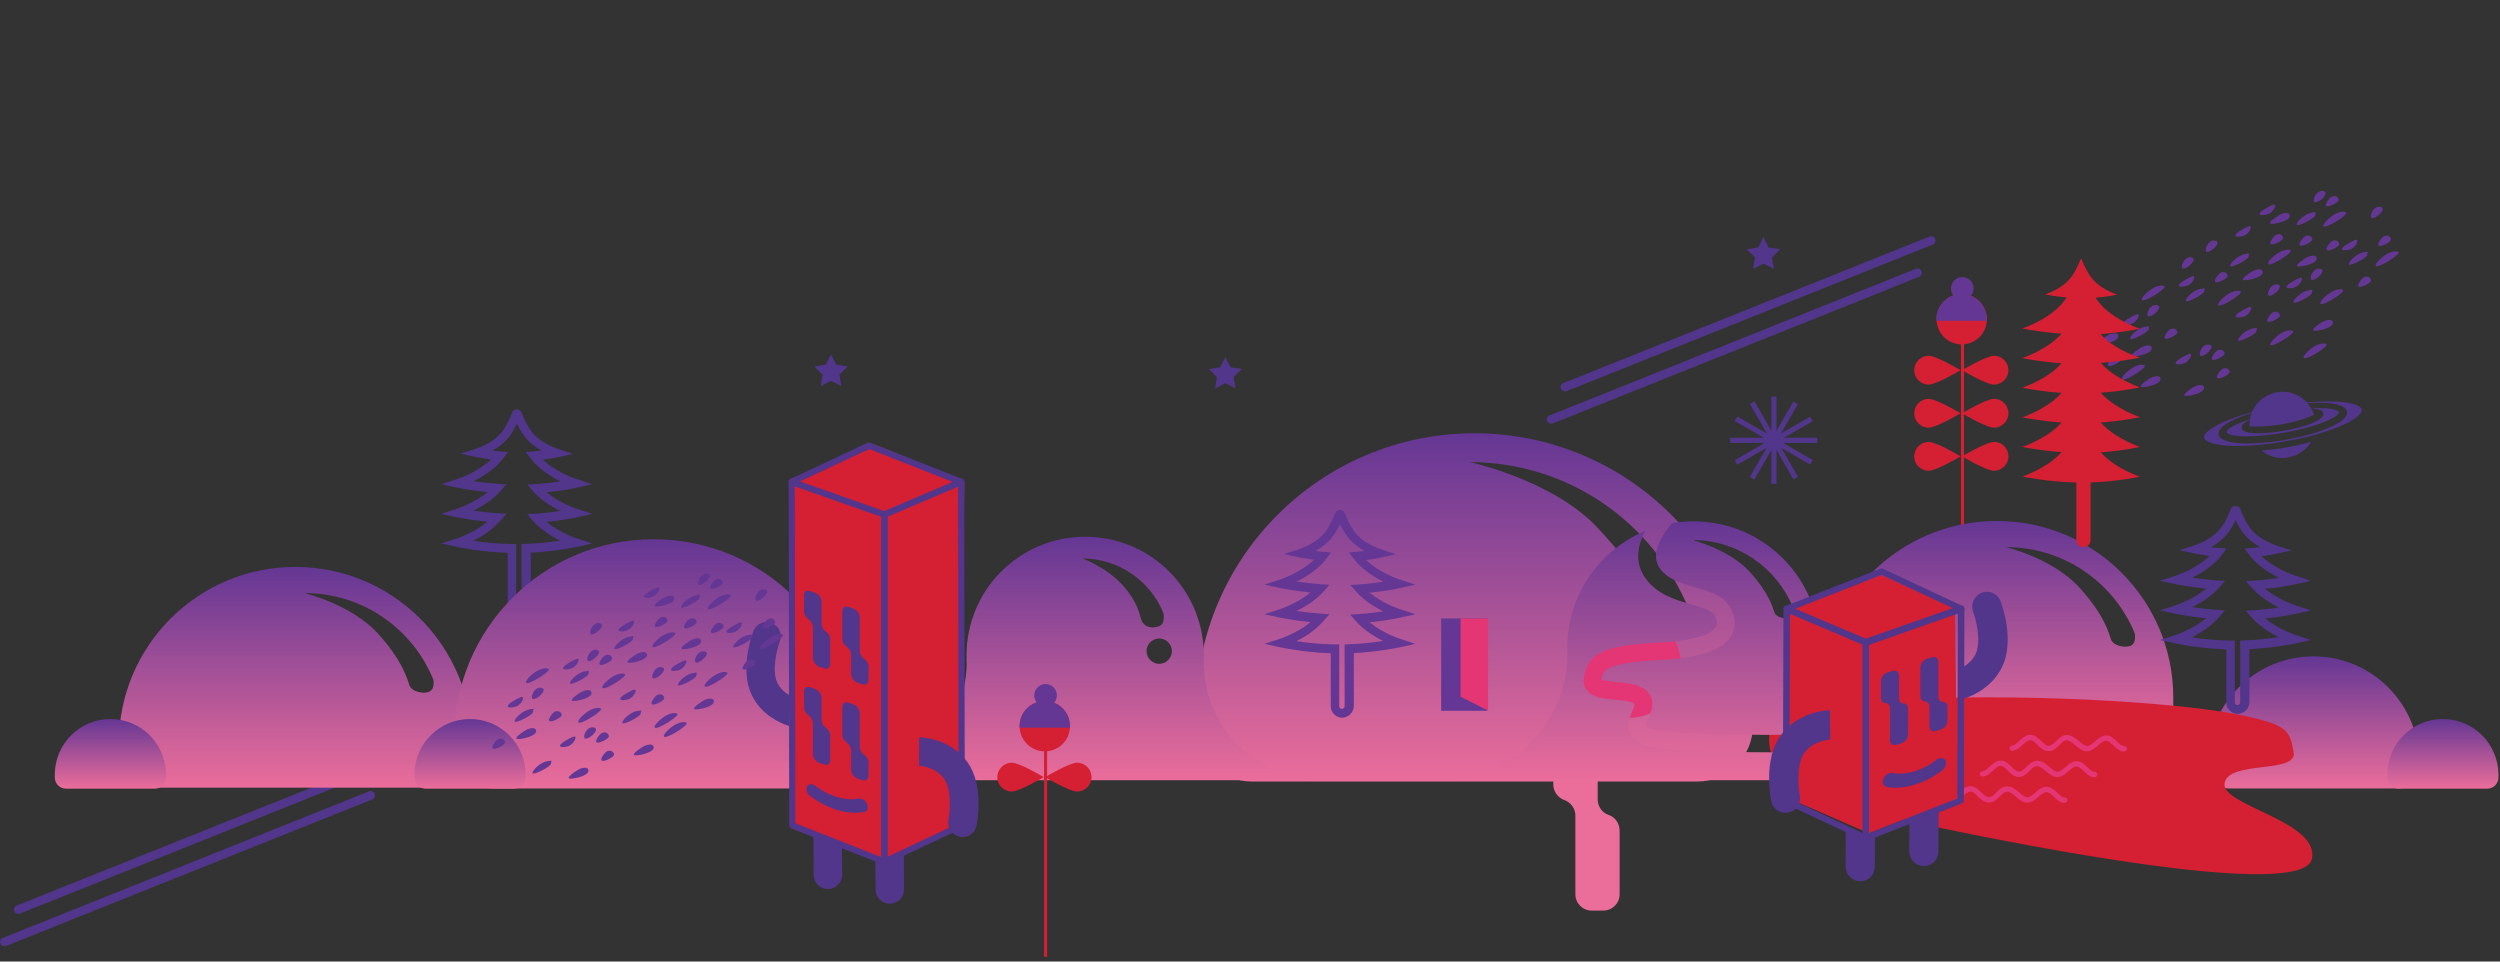 <?xml version="1.0" encoding="utf-8"?>
<!-- Generator: Adobe Illustrator 21.1.0, SVG Export Plug-In . SVG Version: 6.00 Build 0)  -->
<svg width="1300px" height="500px" version="1.1" id="Layer_1" xmlns="http://www.w3.org/2000/svg" xmlns:xlink="http://www.w3.org/1999/xlink" x="0px" y="0px"
	 viewBox="0 0 1300 500" style="enable-background:new 0 0 1300 500;" xml:space="preserve">
<rect x="0" y="0" width="1300" height="500" fill="#333333" stroke="none"/>
<style type="text/css">
	.st0{fill:url(#XMLID_2_);}
	.st1{fill:#643794;}
	.st2{fill:#51368B;}
	.st3{fill:url(#XMLID_3_);}
	.st4{fill:url(#XMLID_4_);}
	.st5{fill:#D51F33;}
	.st6{fill:url(#XMLID_5_);}
	.st7{fill:url(#XMLID_6_);}
	.st8{fill:#EA6D9A;}
	.st9{fill:url(#XMLID_7_);}
	.st10{fill:none;}
	.st11{fill:#FFFFFF;}
	.st12{fill:#E43574;}
	.st13{fill:url(#XMLID_8_);}
	.st14{fill:url(#XMLID_9_);}
	.st15{fill:url(#XMLID_10_);}
	.st16{fill:url(#XMLID_11_);}
</style>
<g id="XMLID_332_">
	
		<linearGradient id="XMLID_2_" gradientUnits="userSpaceOnUse" x1="1203.05" y1="1812.041" x2="1203.05" y2="1743.341" gradientTransform="matrix(1 0 0 1 0 -1402)">
		<stop  offset="0" style="stop-color:#EA6D9A"/>
		<stop  offset="1" style="stop-color:#643794"/>
	</linearGradient>
	<path id="XMLID_603_" class="st0" d="M1203,341.3c-30.3,0-54.9,24.6-54.9,54.9v2.8c0,6,4.9,11,11,11h87.9c6,0,11-4.9,11-11v-2.8
		C1257.9,365.9,1233.3,341.3,1203,341.3z"/>
	<g id="XMLID_550_">
		<path id="XMLID_602_" class="st1" d="M1122.1,158.8c-4.1-1.6-6.9,5.7-4.6,5.7S1124.6,159.8,1122.1,158.8z"/>
		<path id="XMLID_601_" class="st1" d="M1099.2,185.3c-1.3,0.5-4.1,4.4-2.8,5c1.3,0.6,6.3-1.9,6.3-3.2
			C1102.7,185.8,1101.3,184.5,1099.2,185.3z"/>
		<path id="XMLID_600_" class="st1" d="M1128.7,171.1c-1.3,0.5-4.1,4.4-2.8,5c1.3,0.6,6.3-1.9,6.3-3.2
			C1132.2,171.6,1130.8,170.3,1128.7,171.1z"/>
		<path id="XMLID_599_" class="st1" d="M1115.4,169.9c-4.2,0.7-8.7,5.8-7.5,6.4c1.1,0.6,9.4-3.6,9.4-5.1S1118.7,169.3,1115.4,169.9z
			"/>
		<path id="XMLID_598_" class="st1" d="M1157.9,153.4c-3.6,2.6-6,5.8-3.5,5.5s12.4-6.5,10.7-7.4
			C1163.4,150.6,1160.1,151.8,1157.9,153.4z"/>
		<path id="XMLID_597_" class="st1" d="M1113.1,180.9c-3.3,2.1-6,4.4-3.5,4.4s9.3-1.6,9.3-4.1S1115.2,179.6,1113.1,180.9z"/>
		<path id="XMLID_596_" class="st1" d="M1108.7,168.3c2.9-1.2,5-6,2-4.7s-6.6,3.5-6.6,4.6C1104.1,169.3,1107.2,168.9,1108.7,168.3z"
			/>
		<path id="XMLID_595_" class="st1" d="M1140,134c-4.1-1.6-6.9,5.7-4.6,5.7S1142.5,134.9,1140,134z"/>
		<path id="XMLID_594_" class="st1" d="M1154.9,141.7c-1.3,0.5-4.1,4.4-2.8,5c1.3,0.6,6.3-1.9,6.3-3.2
			C1158.4,142.2,1157,141,1154.9,141.7z"/>
		<path id="XMLID_593_" class="st1" d="M1144.3,150.2c-4.2,0.7-8.7,5.8-7.5,6.4c1.1,0.6,9.4-3.6,9.4-5.1S1147.5,149.6,1144.3,150.2z
			"/>
		<path id="XMLID_592_" class="st1" d="M1118.2,150.7c-3.6,2.6-6,5.8-3.5,5.5s12.4-6.5,10.7-7.4
			C1123.7,147.9,1120.4,149.1,1118.2,150.7z"/>
		<path id="XMLID_591_" class="st1" d="M1117.7,196.9c-3.3,2.1-6,4.4-3.5,4.4s9.3-1.6,9.3-4.1
			C1123.6,194.7,1119.8,195.6,1117.7,196.9z"/>
		<path id="XMLID_590_" class="st1" d="M1137.6,148.5c2.9-1.2,5-6,2-4.7c-3,1.3-6.6,3.5-6.6,4.6S1136,149.1,1137.6,148.5z"/>
		<path id="XMLID_589_" class="st1" d="M1152.4,125.3c-4.1-1.6-6.9,5.7-4.6,5.7C1150.2,130.9,1154.9,126.2,1152.4,125.3z"/>
		<path id="XMLID_588_" class="st1" d="M1183.7,122c-1.3,0.5-4.1,4.4-2.8,5c1.3,0.6,6.3-1.9,6.3-3.2
			C1187.2,122.5,1185.8,121.2,1183.7,122z"/>
		<path id="XMLID_587_" class="st1" d="M1167.4,132.1c-4.2,0.7-8.7,5.8-7.5,6.4c1.1,0.6,9.4-3.6,9.4-5.1S1170.6,131.5,1167.4,132.1z
			"/>
		<path id="XMLID_586_" class="st1" d="M1183.9,132c-3.6,2.6-6,5.8-3.5,5.5c2.5-0.3,12.4-6.5,10.7-7.4
			C1189.4,129.2,1186.1,130.5,1183.9,132z"/>
		<path id="XMLID_585_" class="st1" d="M1202.4,180.8c-3.6,2.6-6,5.8-3.5,5.5s12.4-6.5,10.7-7.4
			C1207.9,178,1204.6,179.2,1202.4,180.8z"/>
		<path id="XMLID_584_" class="st1" d="M1170.8,141.3c-3.3,2.1-6,4.4-3.5,4.4s9.3-1.6,9.3-4.1S1172.9,140.1,1170.8,141.3z"/>
		<path id="XMLID_583_" class="st1" d="M1167,122.5c2.9-1.2,5-6,2-4.7c-3,1.3-6.6,3.5-6.6,4.6S1165.4,123.1,1167,122.5z"/>
		<path id="XMLID_582_" class="st1" d="M1208.6,99.5c-4.1-1.6-6.9,5.7-4.6,5.7S1211.2,100.5,1208.6,99.5z"/>
		<path id="XMLID_581_" class="st1" d="M1212.6,102.2c-1.3,0.5-4.1,4.4-2.8,5c1.3,0.6,6.3-1.9,6.3-3.2
			C1216.1,102.7,1214.6,101.4,1212.6,102.2z"/>
		<path id="XMLID_580_" class="st1" d="M1198.9,122.7c-1.3,0.5-4.1,4.4-2.8,5c1.3,0.6,6.3-1.9,6.3-3.2
			C1202.4,123.2,1201,121.9,1198.9,122.7z"/>
		<path id="XMLID_579_" class="st1" d="M1202,110.6c-4.2,0.7-8.7,5.8-7.5,6.4c1.1,0.6,9.4-3.6,9.4-5.1S1205.2,110,1202,110.6z"/>
		<path id="XMLID_578_" class="st1" d="M1212.7,112.3c-3.6,2.6-6,5.8-3.5,5.5s12.4-6.5,10.7-7.4
			C1218.3,109.4,1214.9,110.7,1212.7,112.3z"/>
		<path id="XMLID_577_" class="st1" d="M1184.9,112c-3.3,2.1-6,4.4-3.5,4.4s9.3-1.6,9.3-4.1S1187,110.7,1184.9,112z"/>
		<path id="XMLID_576_" class="st1" d="M1179.6,111.3c2.9-1.2,5-6,2-4.7c-3,1.3-6.6,3.5-6.6,4.6S1178,111.9,1179.6,111.3z"/>
		<path id="XMLID_575_" class="st1" d="M1149.3,179.4c-4.1-1.6-6.9,5.7-4.6,5.7C1147.1,185.1,1151.8,180.4,1149.3,179.4z"/>
		<path id="XMLID_574_" class="st1" d="M1153.3,182.1c-1.3,0.5-4.1,4.4-2.8,5c1.3,0.6,6.3-1.9,6.3-3.2
			C1156.8,182.6,1155.3,181.3,1153.3,182.1z"/>
		<path id="XMLID_573_" class="st1" d="M1155.9,191.7c-1.3,0.5-4.1,4.4-2.8,5c1.3,0.6,6.3-1.9,6.3-3.2
			C1159.4,192.2,1158,190.9,1155.9,191.7z"/>
		<path id="XMLID_572_" class="st1" d="M1185.1,174c-3.6,2.6-6,5.8-3.5,5.5s12.4-6.5,10.7-7.4C1190.6,171.2,1187.3,172.4,1185.1,174
			z"/>
		<path id="XMLID_571_" class="st1" d="M1140.3,201.5c-3.3,2.1-6,4.4-3.5,4.4s9.3-1.6,9.3-4.1S1142.4,200.2,1140.3,201.5z"/>
		<path id="XMLID_570_" class="st1" d="M1135.9,188.9c2.9-1.2,5-6,2-4.7s-6.6,3.5-6.6,4.6C1131.4,189.8,1134.3,189.5,1135.9,188.9z"
			/>
		<path id="XMLID_569_" class="st1" d="M1184.8,148.1c-4.1-1.6-6.9,5.7-4.6,5.7S1187.3,149.1,1184.8,148.1z"/>
		<path id="XMLID_568_" class="st1" d="M1182.1,162.3c-1.3,0.5-4.1,4.4-2.8,5c1.3,0.6,6.3-1.9,6.3-3.2
			C1185.6,162.8,1184.1,161.6,1182.1,162.3z"/>
		<path id="XMLID_567_" class="st1" d="M1171.5,170.8c-4.2,0.7-8.7,5.8-7.5,6.4c1.1,0.6,9.4-3.6,9.4-5.1S1174.7,170.2,1171.5,170.8z
			"/>
		<path id="XMLID_566_" class="st1" d="M1107.9,191.9c-3.6,2.6-6,5.8-3.5,5.5s12.4-6.5,10.7-7.4
			C1113.5,189,1110.2,190.3,1107.9,191.9z"/>
		<path id="XMLID_565_" class="st1" d="M1095.7,174.6c-3.3,2.1-6,4.4-3.5,4.4s9.3-1.6,9.3-4.1S1097.7,173.4,1095.7,174.6z"/>
		<path id="XMLID_564_" class="st1" d="M1167.2,164.5c2.9-1.2,5-6,2-4.7s-6.6,3.5-6.6,4.6C1162.6,165.5,1165.6,165.1,1167.2,164.5z"
			/>
		<path id="XMLID_563_" class="st1" d="M1207,139.9c-4.1-1.6-6.9,5.7-4.6,5.7C1204.8,145.6,1209.5,140.8,1207,139.9z"/>
		<path id="XMLID_562_" class="st1" d="M1212.9,125.2c-1.3,0.5-4.1,4.4-2.8,5c1.3,0.6,6.3-1.9,6.3-3.2S1215,124.4,1212.9,125.2z"/>
		<path id="XMLID_561_" class="st1" d="M1200.3,151c-4.2,0.7-8.7,5.8-7.5,6.4c1.1,0.6,9.4-3.6,9.4-5.1S1203.6,150.4,1200.3,151z"/>
		<path id="XMLID_560_" class="st1" d="M1211.1,152.6c-3.6,2.6-6,5.8-3.5,5.5s12.4-6.5,10.7-7.4
			C1216.6,149.8,1213.3,151.1,1211.1,152.6z"/>
		<path id="XMLID_559_" class="st1" d="M1207.3,167.6c-3.3,2.1-6,4.4-3.5,4.4s9.3-1.6,9.3-4.1S1209.4,166.4,1207.3,167.6z"/>
		<path id="XMLID_558_" class="st1" d="M1193.6,149.3c2.9-1.2,5-6,2-4.7s-6.6,3.5-6.6,4.6C1189,150.3,1192,150,1193.6,149.3z"/>
		<path id="XMLID_557_" class="st1" d="M1238.3,107.7c-4.1-1.6-6.9,5.7-4.6,5.7S1240.8,108.7,1238.3,107.7z"/>
		<path id="XMLID_556_" class="st1" d="M1239.8,122.8c-1.3,0.5-4.1,4.4-2.8,5c1.3,0.6,6.3-1.9,6.3-3.2
			C1243.3,123.3,1241.8,122,1239.8,122.8z"/>
		<path id="XMLID_555_" class="st1" d="M1229.4,144.1c-1.3,0.5-4.1,4.4-2.8,5c1.3,0.6,6.3-1.9,6.3-3.2S1231.5,143.3,1229.4,144.1z"
			/>
		<path id="XMLID_554_" class="st1" d="M1229.1,131.2c-4.2,0.7-8.7,5.8-7.5,6.4c1.1,0.6,9.4-3.6,9.4-5.1S1232.4,130.6,1229.1,131.2z
			"/>
		<path id="XMLID_553_" class="st1" d="M1239.9,132.9c-3.6,2.6-6,5.8-3.5,5.5s12.4-6.5,10.7-7.4
			C1245.4,130.1,1242.1,131.3,1239.9,132.9z"/>
		<path id="XMLID_552_" class="st1" d="M1198.9,134.2c-3.3,2.1-6,4.4-3.5,4.4s9.3-1.6,9.3-4.1S1201,133,1198.9,134.2z"/>
		<path id="XMLID_551_" class="st1" d="M1222.4,129.6c2.9-1.2,5-6,2-4.7c-3,1.3-6.6,3.5-6.6,4.6
			C1217.9,130.5,1220.9,130.2,1222.4,129.6z"/>
	</g>
	<path id="XMLID_544_" class="st2" d="M269.9,323.4c-3.3,0-5.9-2.7-5.9-5.9v-30c-14.2-0.5-25.8-3-26.3-3.1l-8.2-1.8l8-2.6
		c0.1,0,9.1-3,16-8.7c-9.1-0.9-15.4-2.3-15.8-2.3l-8.2-1.8l8-2.6c0.1,0,9.1-3,16-8.7c-9.1-0.9-15.4-2.3-15.8-2.3l-8.2-1.8l8-2.6
		c0.1,0,10.7-3.5,17.8-10.3c-4.4-0.6-7.3-1.2-7.5-1.2l-8.2-1.8l8-2.6c0.1,0,7.4-2.4,11.9-7c3.5-3.5,5.8-9.1,6.7-11.4
		c0.6-1.8,2-2,2.6-2c0.7,0,2,0.3,2.6,2c0.9,2.4,3.3,8,6.7,11.5c4.6,4.6,11.9,7,11.9,7l7.9,2.6l-8.1,1.8c-0.2,0-3.1,0.7-7.5,1.2
		c7,6.7,17.6,10.2,17.8,10.2l7.9,2.6l-8.1,1.8c-0.3,0.1-6.6,1.5-15.7,2.4c6.9,5.7,15.8,8.6,15.9,8.6l7.9,2.6l-8.1,1.8
		c-0.3,0.1-6.6,1.5-15.7,2.4c6.9,5.7,15.8,8.6,15.9,8.6l7.9,2.6l-8.1,1.8c-0.5,0.1-10.7,2.3-23.9,3v30.1
		C275.8,320.7,273.2,323.4,269.9,323.4z M246.1,281.2c5.1,0.8,12.4,1.6,20.1,1.7h2.2v34.5c0,0.8,0.6,1.4,1.4,1.4s1.4-0.6,1.4-1.4
		v-34.5l2.2-0.1c6.9-0.2,13.2-1,17.8-1.7c-4-2-8.8-4.9-12.7-8.8c-0.5-0.5-0.9-1-1.4-1.5l-3-3.4l4.6-0.3c4.8-0.3,9.2-0.9,12.6-1.4
		c-4-2-8.8-4.9-12.7-8.8c-0.5-0.5-0.9-1-1.4-1.5l-3-3.4l4.6-0.3c4.8-0.3,9.2-0.9,12.6-1.4c-4-2-8.8-4.9-12.7-8.8
		c-0.9-0.9-1.8-1.9-2.7-3.1l-2.6-3.3l4.1-0.4c1.5-0.1,2.8-0.3,4.1-0.4c-2.2-1.3-4.7-2.9-6.7-4.9c-2.6-2.6-4.7-6.1-6.1-9.1
		c-1.4,3-3.4,6.5-6.1,9.1c-2,2-4.4,3.7-6.7,4.9c1.2,0.2,2.6,0.3,4,0.4l4.1,0.4l-2.5,3.3c-0.9,1.2-1.8,2.2-2.7,3.1
		c-3.9,3.9-8.7,6.8-12.7,8.7c3.4,0.5,7.8,1,12.6,1.4l4.5,0.3l-3,3.4c-0.5,0.5-0.9,1-1.4,1.5c-3.9,3.9-8.7,6.8-12.7,8.7
		c3.4,0.5,7.8,1,12.6,1.4l4.5,0.3l-3,3.4c-0.5,0.5-0.9,1-1.4,1.5C254.9,276.3,250.1,279.3,246.1,281.2z"/>
	<path id="XMLID_543_" class="st2" d="M806.6,220.3c-0.9,0-1.7-0.5-2.1-1.4c-0.5-1.2,0.1-2.5,1.3-2.9l190.4-76.2
		c1.2-0.5,2.5,0.1,2.9,1.3c0.5,1.2-0.1,2.5-1.3,2.9l-190.4,76.2C807.1,220.2,806.8,220.3,806.6,220.3z"/>
	<path id="XMLID_542_" class="st2" d="M813.8,203.5c-0.9,0-1.7-0.5-2.1-1.4c-0.5-1.2,0.1-2.5,1.3-2.9l190.4-76.2
		c1.2-0.5,2.5,0.1,2.9,1.3c0.5,1.2-0.1,2.5-1.3,2.9l-190.4,76.2C814.3,203.5,814,203.5,813.8,203.5z"/>
	<path id="XMLID_541_" class="st2" d="M2.3,492c-0.9,0-1.7-0.5-2.1-1.4c-0.5-1.2,0.1-2.5,1.3-2.9l190.4-76.2
		c1.2-0.5,2.5,0.1,2.9,1.3c0.5,1.2-0.1,2.5-1.3,2.9L3.1,491.9C2.8,492,2.5,492,2.3,492z"/>
	<path id="XMLID_540_" class="st2" d="M9.5,475.2c-0.9,0-1.7-0.5-2.1-1.4c-0.5-1.2,0.1-2.5,1.3-2.9l190.4-76.2
		c1.2-0.5,2.5,0.1,2.9,1.3c0.5,1.2-0.1,2.5-1.3,2.9L10.3,475.1C10,475.2,9.7,475.2,9.5,475.2z"/>
	
		<linearGradient id="XMLID_3_" gradientUnits="userSpaceOnUse" x1="766.7" y1="1808.441" x2="766.7" y2="1627.341" gradientTransform="matrix(1 0 0 1 0 -1402)">
		<stop  offset="0" style="stop-color:#EA6D9A"/>
		<stop  offset="1" style="stop-color:#643794"/>
	</linearGradient>
	<path id="XMLID_534_" class="st3" d="M766.7,225.3c-79.9,0-144.8,64.8-144.8,144.8v7.3c0,15.9,13,29,29,29h231.6
		c15.9,0,29-13,29-29v-7.3C911.5,290.1,846.7,225.3,766.7,225.3z M874.3,327.6c-5.7,2.4-8.1-1-10-5.7c-1.9-4.7-9.6-21.5-33-46.9
		s-67-34.7-67-34.7c51.4,0,95.4,31.5,113.8,76.3C878,316.6,880.1,325.2,874.3,327.6z"/>
	
		<linearGradient id="XMLID_4_" gradientUnits="userSpaceOnUse" x1="561.9" y1="1807.742" x2="561.9" y2="1681.141" gradientTransform="matrix(1 0 0 1 0 -1402)">
		<stop  offset="0" style="stop-color:#EA6D9A"/>
		<stop  offset="1" style="stop-color:#643794"/>
	</linearGradient>
	<path id="XMLID_526_" class="st4" d="M625.9,345.2c0-0.4,0.1-0.9,0.1-1.3v-3.1c0-34.1-27.6-61.7-61.7-61.7
		c-34.1,0-61.7,27.6-61.7,61.7v3.1c0,0.4,0,0.9,0.1,1.3c-0.7,33.4-28,60.3-61.5,60.4v0.1h241.4v-0.3
		C651.2,402.8,626.5,377,625.9,345.2z M593.5,322.4c-0.7-1.8-1.4-9-10-18.4c-8.7-9.4-20.7-13.6-20.7-13.6c19,0,35.3,11.7,42.1,28.2
		c0,0,1.6,6.1-2.7,7.2C596.4,327.4,594.2,324.2,593.5,322.4z M602.8,345.2c-3.6,0-6.6-3-6.6-6.6s3-6.6,6.6-6.6s6.6,3,6.6,6.6
		S606.4,345.2,602.8,345.2z"/>
	<g id="XMLID_512_">
		<g id="XMLID_523_">
			<path id="XMLID_525_" class="st5" d="M1019.5,192.5c0,0-12.5,7.5-16.6,7.5c-4.2,0-7.5-3.4-7.5-7.5c0-4.1,3.4-7.5,7.5-7.5
				S1019.5,192.5,1019.5,192.5z"/>
			<path id="XMLID_524_" class="st5" d="M1020.3,192.5c0,0,12.5-7.5,16.6-7.5c4.2,0,7.5,3.4,7.5,7.5c0,4.1-3.4,7.5-7.5,7.5
				C1032.7,200,1020.3,192.5,1020.3,192.5z"/>
		</g>
		<g id="XMLID_520_">
			<path id="XMLID_522_" class="st5" d="M1019.5,214.9c0,0-12.5,7.5-16.6,7.5c-4.2,0-7.5-3.4-7.5-7.5s3.4-7.5,7.5-7.5
				S1019.5,214.9,1019.5,214.9z"/>
			<path id="XMLID_521_" class="st5" d="M1020.3,214.9c0,0,12.5-7.5,16.6-7.5c4.2,0,7.5,3.4,7.5,7.5c0,4.1-3.4,7.5-7.5,7.5
				C1032.7,222.4,1020.3,214.9,1020.3,214.9z"/>
		</g>
		<g id="XMLID_517_">
			<path id="XMLID_519_" class="st5" d="M1019.5,237.3c0,0-12.5,7.5-16.6,7.5c-4.2,0-7.5-3.4-7.5-7.5s3.4-7.5,7.5-7.5
				S1019.5,237.3,1019.5,237.3z"/>
			<path id="XMLID_518_" class="st5" d="M1020.3,237.3c0,0,12.5-7.5,16.6-7.5c4.2,0,7.5,3.4,7.5,7.5s-3.4,7.5-7.5,7.5
				C1032.7,244.8,1020.3,237.3,1020.3,237.3z"/>
		</g>
		<rect id="XMLID_516_" x="1019.7" y="168" class="st5" width="1.6" height="117.9"/>
		<circle id="XMLID_515_" class="st5" cx="1020.1" cy="166" r="13.1"/>
		<path id="XMLID_514_" class="st1" d="M1033.1,166.8c0-0.3,0-0.5,0-0.8c0-7.2-5.8-13.1-13.1-13.1c-7.2,0-13.1,5.8-13.1,13.1
			c0,0.3,0,0.5,0,0.8H1033.1z"/>
		<circle id="XMLID_513_" class="st1" cx="1020.4" cy="150" r="5.9"/>
	</g>
	
		<linearGradient id="XMLID_5_" gradientUnits="userSpaceOnUse" x1="1038.3" y1="1787.742" x2="1038.3" y2="1672.941" gradientTransform="matrix(1 0 0 1 0 -1402)">
		<stop  offset="0" style="stop-color:#EA6D9A"/>
		<stop  offset="1" style="stop-color:#643794"/>
	</linearGradient>
	<path id="XMLID_506_" class="st6" d="M1038.3,270.9c-50.7,0-91.8,41.1-91.8,91.8v4.6c0,10.1,8.3,18.4,18.4,18.4h146.8
		c10.1,0,18.4-8.3,18.4-18.4v-4.6C1130.1,312,1089,270.9,1038.3,270.9z M1107.9,335.8c-3.4,1.4-9-0.3-10.1-3.1
		c-1.1-2.8-3.1-12.6-16.8-27.5c-13.8-14.9-37.8-20.7-37.8-20.7c30.2,0,56.1,18.5,66.9,44.9C1110,329.3,1111.2,334.4,1107.9,335.8z"
		/>
	
		<linearGradient id="XMLID_6_" gradientUnits="userSpaceOnUse" x1="153.6" y1="1811.641" x2="153.6" y2="1696.841" gradientTransform="matrix(1 0 0 1 0 -1402)">
		<stop  offset="0" style="stop-color:#EA6D9A"/>
		<stop  offset="1" style="stop-color:#643794"/>
	</linearGradient>
	<path id="XMLID_500_" class="st7" d="M153.6,294.8c-50.7,0-91.8,41.1-91.8,91.8v4.6c0,10.1,8.3,18.4,18.4,18.4H227
		c10.1,0,18.4-8.3,18.4-18.4v-4.6C245.4,335.9,204.3,294.8,153.6,294.8z M223.1,359.7c-3.4,1.4-9-0.3-10.1-3.1
		c-1.1-2.8-3.1-12.6-16.8-27.5c-13.8-14.9-37.8-20.7-37.8-20.7c30.2,0,56.1,18.5,66.9,44.9C225.3,353.2,226.5,358.3,223.1,359.7z"/>
	<path id="XMLID_498_" class="st8" d="M842.2,431.9v27v3.1v3.1c0,4.6-3.8,8.4-8.4,8.4h-3.1l0,0l0,0h-3.1c-4.6,0-8.4-3.8-8.4-8.4V462
		v-3.1v-34.7c0-3.8-2.4-7-5.8-8.2l0,0l0,0l0,0c-3.3-1.2-5.7-4.4-5.7-8.1v-18.4l0,0v-3.1c0-4.6,3.8-8.4,8.4-8.4h6.3
		c4.6,0,8.4,3.8,8.4,8.4v6.3l0,0v23c0,3.8,2.4,7,5.8,8.1l0,0C839.8,424.9,842.2,428.1,842.2,431.9z"/>
	
		<linearGradient id="XMLID_7_" gradientUnits="userSpaceOnUse" x1="339.85" y1="1812.042" x2="339.85" y2="1682.441" gradientTransform="matrix(1 0 0 1 0 -1402)">
		<stop  offset="0" style="stop-color:#EA6D9A"/>
		<stop  offset="1" style="stop-color:#643794"/>
	</linearGradient>
	<path id="XMLID_496_" class="st9" d="M339.9,280.4c-57.3,0-103.7,46.4-103.7,103.7v5.2c0,11.4,9.3,20.7,20.7,20.7h165.9
		c11.4,0,20.7-9.3,20.7-20.7v-5.2C443.6,326.8,397.2,280.4,339.9,280.4z"/>
	<path id="XMLID_490_" class="st1" d="M697.9,373.2c-3.3,0-5.9-2.7-5.9-5.9v-27.6c-14.2-0.5-25.8-3-26.3-3.1l-8.2-1.8l8-2.6
		c0.1,0,9.1-3,16-8.7c-9.1-0.9-15.4-2.3-15.8-2.3l-8.2-1.8l8-2.6c0.1,0,9.1-3,16-8.7c-9.1-0.9-15.4-2.3-15.8-2.3l-8.2-1.8l8-2.6
		c0.1,0,10.7-3.5,17.8-10.3c-4.4-0.6-7.3-1.2-7.5-1.2l-8.2-1.8l8-2.6c0.1,0,7.4-2.4,11.9-7c3.5-3.5,5.8-9.1,6.7-11.4
		c0.6-1.8,2-2,2.6-2c0.7,0,2,0.3,2.6,2c0.9,2.4,3.3,8,6.7,11.5c4.6,4.6,11.9,7,11.9,7l7.9,2.6l-8.1,1.8c-0.2,0-3.1,0.7-7.5,1.2
		c7,6.7,17.6,10.2,17.8,10.2l7.9,2.6l-8.1,1.8c-0.3,0.1-6.6,1.5-15.7,2.4c6.9,5.7,15.8,8.6,15.9,8.6l7.9,2.6l-8.1,1.8
		c-0.3,0.1-6.6,1.5-15.7,2.4c6.9,5.7,15.8,8.6,15.9,8.6l7.9,2.6l-8.1,1.8c-0.5,0.1-10.7,2.3-23.9,3v27.7
		C703.8,370.5,701.2,373.2,697.9,373.2z M674.1,333.4c5.1,0.8,12.4,1.6,20.1,1.7h2.2v32.1c0,0.8,0.6,1.4,1.4,1.4
		c0.8,0,1.4-0.6,1.4-1.4v-32.1l2.2-0.1c6.9-0.2,13.2-1,17.8-1.7c-4-2-8.8-4.9-12.7-8.8c-0.5-0.5-0.9-1-1.4-1.5l-3-3.4l4.6-0.3
		c4.8-0.3,9.2-0.9,12.6-1.4c-4-2-8.8-4.9-12.7-8.8c-0.5-0.5-0.9-1-1.4-1.5l-3-3.4l4.6-0.3c4.8-0.3,9.2-0.9,12.6-1.4
		c-4-2-8.8-4.9-12.7-8.8c-0.9-0.9-1.8-1.9-2.7-3.1l-2.6-3.3l4.1-0.4c1.5-0.1,2.8-0.3,4.1-0.4c-2.2-1.3-4.7-2.9-6.7-4.9
		c-2.6-2.6-4.7-6.1-6.1-9.1c-1.4,3-3.4,6.5-6.1,9.1c-2,2-4.4,3.7-6.7,4.9c1.2,0.2,2.6,0.3,4,0.4l4.1,0.4l-2.5,3.3
		c-0.9,1.2-1.8,2.2-2.7,3.1c-3.9,3.9-8.7,6.8-12.7,8.7c3.4,0.5,7.8,1,12.6,1.4l4.5,0.3l-3,3.4c-0.5,0.5-0.9,1-1.4,1.5
		c-3.9,3.9-8.7,6.8-12.7,8.7c3.4,0.5,7.8,1,12.6,1.4l4.5,0.3l-3,3.4c-0.5,0.5-0.9,1-1.4,1.5C682.9,328.5,678.1,331.5,674.1,333.4z"
		/>
	<polygon id="XMLID_489_" class="st10" points="394.4,238.9 397.1,244.3 403.1,245.2 398.8,249.5 399.8,255.4 394.4,252.7 
		389.1,255.4 390,249.5 385.8,245.2 391.7,244.3 	"/>
	<polygon id="XMLID_488_" class="st10" points="573.6,170.1 576.3,175.5 582.3,176.4 578,180.7 579,186.6 573.6,183.9 568.3,186.6 
		569.2,180.7 565,176.4 570.9,175.5 	"/>
	<polygon id="XMLID_487_" class="st10" points="989,237.9 991.7,243.2 997.7,244.2 993.4,248.4 994.4,254.3 989,251.6 983.7,254.3 
		984.6,248.4 980.3,244.2 986.3,243.2 	"/>
	<path id="XMLID_484_" class="st2" d="M1163.6,371.2c-3.3,0-5.9-2.7-5.9-5.9v-27.6c-14.2-0.5-25.8-3-26.3-3.1l-8.2-1.8l8-2.6
		c0.1,0,9.1-3,16-8.7c-9.1-0.9-15.4-2.3-15.8-2.3l-8.2-1.8l8-2.6c0.1,0,9.1-3,16-8.7c-9.1-0.9-15.4-2.3-15.8-2.3l-8.2-1.8l8-2.6
		c0.1,0,10.7-3.5,17.8-10.3c-4.4-0.6-7.3-1.2-7.5-1.2l-8.2-1.8l8-2.6c0.1,0,7.4-2.4,11.9-7c3.5-3.5,5.8-9.1,6.7-11.4
		c0.6-1.8,2-2,2.6-2c0.7,0,2,0.3,2.6,2c0.9,2.4,3.3,8,6.7,11.5c4.6,4.6,11.9,7,11.9,7l7.9,2.6l-8.1,1.8c-0.2,0-3.1,0.7-7.5,1.2
		c7,6.7,17.6,10.2,17.8,10.2l7.9,2.6l-8.1,1.8c-0.3,0.1-6.6,1.5-15.7,2.4c6.9,5.7,15.8,8.6,15.9,8.6l7.9,2.6l-8.1,1.8
		c-0.3,0.1-6.6,1.5-15.7,2.4c6.9,5.7,15.8,8.6,15.9,8.6l7.9,2.6l-8.1,1.8c-0.5,0.1-10.7,2.3-23.9,3v27.7
		C1169.5,368.5,1166.8,371.2,1163.6,371.2z M1139.8,331.4c5.1,0.8,12.4,1.6,20.1,1.7h2.2v32.1c0,0.8,0.6,1.4,1.4,1.4
		s1.4-0.6,1.4-1.4v-32.1l2.2-0.1c6.9-0.2,13.2-1,17.8-1.7c-4-2-8.8-4.9-12.7-8.8c-0.5-0.5-0.9-1-1.4-1.5l-3-3.4l4.6-0.3
		c4.8-0.3,9.2-0.9,12.6-1.4c-4-2-8.8-4.9-12.7-8.8c-0.5-0.5-0.9-1-1.4-1.5l-3-3.4l4.6-0.3c4.8-0.3,9.2-0.9,12.6-1.4
		c-4-2-8.8-4.9-12.7-8.8c-0.9-0.9-1.8-1.9-2.7-3.1l-2.6-3.3l4.1-0.4c1.5-0.1,2.8-0.3,4.1-0.4c-2.2-1.3-4.7-2.9-6.7-4.9
		c-2.6-2.6-4.7-6.1-6.1-9.1c-1.4,3-3.4,6.5-6.1,9.1c-2,2-4.4,3.7-6.7,4.9c1.2,0.2,2.6,0.3,4,0.4l4.1,0.4l-2.5,3.3
		c-0.9,1.2-1.8,2.2-2.7,3.1c-3.9,3.9-8.7,6.8-12.7,8.7c3.4,0.5,7.8,1,12.6,1.4l4.5,0.3l-3,3.4c-0.5,0.5-0.9,1-1.4,1.5
		c-3.9,3.9-8.7,6.8-12.7,8.7c3.4,0.5,7.8,1,12.6,1.4l4.5,0.3l-3,3.4c-0.5,0.5-0.9,1-1.4,1.5C1148.6,326.5,1143.8,329.4,1139.8,331.4
		z"/>
	<circle id="XMLID_483_" class="st11" cx="918.2" cy="329.5" r="6.6"/>
	<rect id="XMLID_482_" x="749.4" y="321.6" class="st1" width="24" height="48"/>
	<polygon id="XMLID_481_" class="st12" points="773.8,321.6 759.5,321.6 759.5,362.3 773.8,369.5 	"/>
	<g id="XMLID_457_">
		<polyline id="XMLID_480_" class="st5" points="452,233.5 411,249.1 411.4,430.7 459.9,448.1 498.5,428.1 501.5,250.6 456,231.6 		
			"/>
		<g id="XMLID_458_">
			<path id="XMLID_479_" class="st2" d="M451.7,396.6c0-1.5-0.9-3.1-2.2-4h-0.1l0,0c-1.3-1-2.3-2.6-2.3-4.1v-16.4l0,0v-1.3
				c0-1.8-1.5-3.9-3.3-4.5l-2.5-0.9c-1.8-0.7-3.3,0.3-3.3,2.1v2.5l0,0v12.1c0,1.5,0.9,3.1,2.3,4l0,0l0.1,0.1c1.3,1,2.2,2.5,2.2,4
				v6.6l0,0v3.5c0,1.8,1.5,3.9,3.3,4.5l1.2,0.4l0,0l0,0l1.2,0.4c1.8,0.7,3.3-0.3,3.3-2.1v-1.2l0,0L451.7,396.6L451.7,396.6z"/>
			<path id="XMLID_477_" class="st2" d="M431.7,382.3V393v1.2v1.2c0,1.8-1.5,2.8-3.3,2.1l-1.2-0.4l0,0l0,0l-1.2-0.4
				c-1.8-0.7-3.3-2.7-3.3-4.5V391v-1.2v-13.7c0-1.5-1-3.1-2.3-4.1l0,0l0,0l0,0c-1.3-1-2.3-2.6-2.3-4v-7.3l0,0v-1.2
				c0-1.8,1.5-2.8,3.3-2.1l2.5,0.9c1.8,0.7,3.3,2.7,3.3,4.5v2.5l0,0v9.1c0,1.5,1,3.1,2.3,4.1l0,0
				C430.7,379.2,431.7,380.8,431.7,382.3z"/>
			<path id="XMLID_476_" class="st2" d="M451.7,346.7c0-1.5-0.9-3.1-2.2-4h-0.1l0,0c-1.3-1-2.3-2.6-2.3-4.1v-16.4l0,0V321
				c0-1.8-1.5-3.9-3.3-4.5l-2.5-0.9c-1.8-0.7-3.3,0.3-3.3,2.1v2.5l0,0v12.1c0,1.5,0.9,3.1,2.3,4l0,0l0.1,0.1c1.3,1,2.2,2.5,2.2,4
				v6.6l0,0v3.5c0,1.8,1.5,3.9,3.3,4.5l1.2,0.4l0,0l0,0l1.2,0.4c1.8,0.7,3.3-0.3,3.3-2.1v-1.2l0,0L451.7,346.7L451.7,346.7z"/>
			<path id="XMLID_474_" class="st2" d="M431.7,332.3V343v1.2v1.2c0,1.8-1.5,2.8-3.3,2.1l-1.2-0.4l0,0l0,0l-1.2-0.4
				c-1.8-0.7-3.3-2.7-3.3-4.5V341v-1.2v-13.7c0-1.5-1-3.1-2.3-4.1l0,0l0,0l0,0c-1.3-1-2.3-2.6-2.3-4v-7.3l0,0v-1.2
				c0-1.8,1.5-2.8,3.3-2.1l2.5,0.9c1.8,0.7,3.3,2.7,3.3,4.5v2.5l0,0v9.1c0,1.5,1,3.1,2.3,4.1l0,0
				C430.7,329.2,431.7,330.9,431.7,332.3z"/>
			<g id="XMLID_472_">
				<path id="XMLID_473_" class="st2" d="M501.7,435.2c3-0.5,5.4-2.7,6.1-5.8c0.4-2.1,3.9-20.8-4.6-32.9
					c-9-12.9-24.6-13.1-25.2-13.1l-0.1,14.8h-0.1c0.1,0,8.6,0.3,13.2,6.8c4.1,5.9,2.9,17.7,2.2,21.4c-0.8,4,1.8,7.9,5.8,8.7
					C500,435.4,500.9,435.4,501.7,435.2z"/>
			</g>
			<path id="XMLID_471_" class="st2" d="M435.3,421.2c8.4,2.5,14.1,1,14.3,1c1.6-0.5,2.2-2.4,1.2-4.3c-0.9-1.9-3-3.1-4.6-2.6
				c-0.1,0-4.4,1.1-10.9-0.8c-6.5-2-10.9-5.6-10.9-5.6c-1.6-1.4-3.7-1.5-4.6-0.1s-0.3,3.6,1.3,5
				C421.3,413.8,426.9,418.6,435.3,421.2z"/>
			<path id="XMLID_468_" class="st2" d="M459.9,449.7c-0.3,0-0.6-0.1-0.9-0.3c-0.5-0.3-0.7-0.8-0.7-1.4V267.5c0-0.6,0.4-1.2,1-1.5
				l39.9-17c0.5-0.2,1.1-0.2,1.5,0.1c0.5,0.3,0.7,0.8,0.7,1.3l0.3,178.6c0,0.6-0.4,1.2-0.9,1.5l-40.2,18.9
				C460.4,449.6,460.2,449.7,459.9,449.7z M461.5,268.6v176.9l37-17.4l-0.3-175.2L461.5,268.6z"/>
			<path id="XMLID_465_" class="st2" d="M459.9,449.7c-0.2,0-0.4,0-0.6-0.1l-47.9-18.9c-0.6-0.2-1-0.8-1-1.5l-0.3-178.6
				c0-0.5,0.3-1,0.7-1.3c0.4-0.3,1-0.4,1.5-0.2l48.2,17c0.6,0.2,1.1,0.8,1.1,1.5v180.5c0,0.5-0.3,1-0.7,1.3
				C460.6,449.6,460.2,449.7,459.9,449.7z M413.6,428.1l44.7,17.6v-177l-45-15.8L413.6,428.1z"/>
			<path id="XMLID_462_" class="st2" d="M459.9,269.1c-0.2,0-0.4,0-0.5-0.1l-48.2-17c-0.6-0.2-1-0.8-1.1-1.4c0-0.7,0.3-1.3,0.9-1.5
				l40.2-18.9c0.4-0.2,0.9-0.2,1.3,0l47.9,18.9c0.6,0.2,1,0.8,1,1.5s-0.4,1.2-1,1.5l-40,17C460.4,269.1,460.1,269.1,459.9,269.1z
				 M415.9,250.4l43.9,15.5l35.8-15.2L452,233.5L415.9,250.4z"/>
			<path id="XMLID_461_" class="st2" d="M391.7,328.3c1.1-3,3.9-4.8,6.9-4.8c0.9,0,1.8,0.2,2.6,0.5c3.8,1.4,5.8,5.7,4.3,9.5
				c-1.3,3.5-4.4,15-1.3,21.5c1.5,3,3.8,5.1,6.1,6.4v16.1c-5-1.6-14.4-5.8-19.4-16.1C384.5,348.2,391,330.3,391.7,328.3z"/>
			<path id="XMLID_460_" class="st2" d="M459.9,448.1l10.1-4.8l0.1,19.2c0,4.1-3.3,7.4-7.4,7.4l0,0c-4.1,0-7.4-3.3-7.4-7.4
				l-0.1-16.7L459.9,448.1z"/>
			<path id="XMLID_459_" class="st2" d="M437.8,439l0.1,15.9c0,4.1-3.3,7.4-7.4,7.4l0,0c-4.1,0-7.4-3.3-7.4-7.4L423,433L437.8,439z"
				/>
		</g>
	</g>
	<path id="XMLID_456_" class="st5" d="M1164,371.6c-54.1-11-241.5-16.3-244,10.6s38.2,38,98.1,50.2c59.8,12.2,180,34,184.1,14.2
		c4-19.8-47.8-27.6-45.4-39.5s38-4.6,35.9-16S1189.7,376.8,1164,371.6z"/>
	<path id="XMLID_448_" class="st12" d="M1073.7,417.5c-2.4,0-4.1-1.7-5.7-3.2c-1.3-1.3-2.5-2.4-3.8-2.4s-2.7,1.2-4.1,2.4
		c-1.7,1.5-3.5,3.1-5.8,3.1s-4.2-1.6-6-3.1c-1.5-1.3-3.1-2.6-4.6-2.6c-1.3,0-2.3,0.9-3.8,2.4s-3.2,3.2-5.7,3.2
		c-2.6,0-4.3-1.8-5.9-3.3c-1.2-1.2-2.4-2.4-3.6-2.4c-1.4,0-2.7,1.2-4.1,2.5c-1.7,1.5-3.3,3-5.4,3c-0.8,0-1.4-0.6-1.4-1.4
		c0-0.4,0.2-0.8,0.5-1c0.2-0.2,0.6-0.3,0.9-0.3c1,0,2.1-0.9,3.5-2.3c1.7-1.6,3.6-3.3,6-3.3s4.1,1.7,5.6,3.2c1.3,1.3,2.5,2.5,3.9,2.5
		c1.3,0,2.3-0.9,3.8-2.4s3.2-3.2,5.7-3.2s4.4,1.6,6.3,3.2c1.5,1.3,2.9,2.4,4.2,2.5c1.3,0,2.7-1.2,4.1-2.4c1.7-1.5,3.5-3.1,5.8-3.1
		c2.4,0,4.2,1.7,5.7,3.2c1.3,1.3,2.5,2.4,3.8,2.4c0.4,0,0.7,0.1,1,0.4s0.4,0.6,0.4,1C1075.1,416.9,1074.5,417.5,1073.7,417.5
		L1073.7,417.5z M1089.2,404.2c-2.4,0-4.1-1.7-5.7-3.2c-1.3-1.3-2.5-2.4-3.8-2.4s-2.7,1.2-4.1,2.4c-1.7,1.5-3.5,3.1-5.8,3.1
		s-4.2-1.6-6-3.1c-1.5-1.3-3.1-2.6-4.5-2.6c-1.3,0-2.3,0.9-3.8,2.4s-3.2,3.2-5.7,3.2c-2.6,0-4.3-1.8-5.8-3.3
		c-1.2-1.2-2.4-2.4-3.6-2.4c-1.4,0-2.7,1.2-4.1,2.5c-1.6,1.5-3.3,3-5.4,3c-0.4,0-0.7-0.1-1-0.4s-0.4-0.6-0.4-1s0.2-0.8,0.5-1
		c0.2-0.2,0.6-0.3,0.9-0.3c1,0,2.1-0.9,3.5-2.3c1.8-1.6,3.6-3.3,6-3.3s4.1,1.7,5.6,3.2c1.3,1.3,2.5,2.5,3.9,2.5
		c1.3,0,2.3-0.9,3.8-2.4s3.2-3.2,5.7-3.2s4.4,1.6,6.3,3.2c1.5,1.3,2.9,2.4,4.2,2.5c1.3,0,2.7-1.2,4.1-2.4c1.7-1.5,3.5-3.1,5.8-3.1
		c2.4,0,4.2,1.7,5.7,3.2c1.3,1.3,2.5,2.4,3.8,2.4c0.7,0,1.4,0.6,1.4,1.4C1090.5,403.6,1089.9,404.2,1089.2,404.2L1089.2,404.2z
		 M1104.6,390.8c-2.4,0-4.1-1.7-5.7-3.2c-1.3-1.3-2.5-2.4-3.8-2.4s-2.7,1.2-4.1,2.4c-1.7,1.5-3.5,3.1-5.8,3.1s-4.2-1.6-6-3.1
		c-1.5-1.3-3.1-2.6-4.5-2.6c-1.3,0-2.3,0.9-3.8,2.4s-3.2,3.2-5.7,3.2c-2.6,0-4.3-1.8-5.8-3.3c-1.2-1.2-2.4-2.4-3.6-2.4
		c-1.3,0-2.7,1.2-4.1,2.5c-1.7,1.5-3.3,3-5.4,3c-0.8,0-1.4-0.6-1.4-1.4c0-0.4,0.2-0.8,0.5-1c0.2-0.2,0.6-0.3,0.9-0.3
		c1,0,2.1-0.9,3.5-2.3c1.8-1.6,3.6-3.3,6-3.3s4.1,1.7,5.6,3.2c1.3,1.3,2.5,2.5,3.9,2.5c1.3,0,2.3-0.9,3.8-2.4s3.2-3.2,5.7-3.2
		s4.4,1.6,6.3,3.2c1.5,1.3,2.9,2.4,4.2,2.5c1.3,0,2.7-1.2,4.1-2.4c1.7-1.5,3.5-3.1,5.8-3.1c2.4,0,4.2,1.7,5.7,3.2
		c1.3,1.3,2.5,2.4,3.8,2.4c0.7,0,1.4,0.6,1.4,1.4C1105.9,390.2,1105.3,390.8,1104.6,390.8L1104.6,390.8z"/>
	<polygon id="XMLID_447_" class="st2" points="637.2,185.7 639.9,191 645.7,191.9 641.5,196.1 642.5,202 637.2,199.2 631.9,202 
		632.8,196.1 628.6,191.9 634.5,191 	"/>
	
		<linearGradient id="XMLID_8_" gradientUnits="userSpaceOnUse" x1="244.4" y1="1812.041" x2="244.4" y2="1775.936" gradientTransform="matrix(1 0 0 1 0 -1402)">
		<stop  offset="0" style="stop-color:#EA6D9A"/>
		<stop  offset="1" style="stop-color:#643794"/>
	</linearGradient>
	<path id="XMLID_445_" class="st13" d="M244.4,373.9c-15.9,0-28.9,12.9-28.9,28.9v1.5c0,3.2,2.6,5.8,5.8,5.8h46.2
		c3.2,0,5.8-2.6,5.8-5.8v-1.5C273.3,386.8,260.3,373.9,244.4,373.9z"/>
	
		<linearGradient id="XMLID_9_" gradientUnits="userSpaceOnUse" x1="57.4" y1="1812.041" x2="57.4" y2="1775.936" gradientTransform="matrix(1 0 0 1 0 -1402)">
		<stop  offset="0" style="stop-color:#EA6D9A"/>
		<stop  offset="1" style="stop-color:#643794"/>
	</linearGradient>
	<path id="XMLID_443_" class="st14" d="M57.4,373.9c-15.9,0-28.9,12.9-28.9,28.9v1.5c0,3.2,2.6,5.8,5.8,5.8h46.2
		c3.2,0,5.8-2.6,5.8-5.8v-1.5C86.3,386.8,73.4,373.9,57.4,373.9z"/>
	
		<linearGradient id="XMLID_10_" gradientUnits="userSpaceOnUse" x1="1270.3" y1="1812.041" x2="1270.3" y2="1775.936" gradientTransform="matrix(1 0 0 1 0 -1402)">
		<stop  offset="0" style="stop-color:#EA6D9A"/>
		<stop  offset="1" style="stop-color:#643794"/>
	</linearGradient>
	<path id="XMLID_441_" class="st15" d="M1270.3,373.9c-15.9,0-28.9,12.9-28.9,28.9v1.5c0,3.2,2.6,5.8,5.8,5.8h46.2
		c3.2,0,5.8-2.6,5.8-5.8v-1.5C1299.1,386.8,1286.2,373.9,1270.3,373.9z"/>
	<circle id="XMLID_440_" class="st12" cx="847" cy="346.1" r="27.2"/>
	
		<linearGradient id="XMLID_11_" gradientUnits="userSpaceOnUse" x1="887.3" y1="1807.742" x2="887.3" y2="1673.141" gradientTransform="matrix(1 0 0 1 0 -1402)">
		<stop  offset="0" style="stop-color:#EA6D9A"/>
		<stop  offset="1" style="stop-color:#643794"/>
	</linearGradient>
	<path id="XMLID_434_" class="st16" d="M1011.8,405.6c-35.8,0-64.8-28.6-65.6-64.2c0-0.5,0.1-0.9,0.1-1.4v-3.3
		c0-36.2-29.4-65.6-65.6-65.6c-3.8,0-7.6,0.3-11.2,1c-4.6,5.2-11.5,15-6.9,22.6c3.9,6.4,11.7,8.7,19.2,10.8
		c7.3,2.1,14.2,4.1,17.7,10c3.8,6.5,2.6,11.6,1,14.6c-4.2,7.7-15.9,11.9-35.9,13c-29.8,1.5-31,5.2-31.9,10.3c1.5,0.7,5.4,1,7.9,1.3
		c5.8,0.5,11.7,1.1,15.6,4.5c5,4.4,2.6,10.5,1.1,14.1c-0.5,1.3-1.5,3.8-1.3,4.5c0,0,0.7,0.9,4.1,1.6c16.4,3.4,74.8,2.7,75.3,2.6
		l0.1,9.1c-0.7,0-6.4,0.1-14.5,0.1c-18.8,0-50.6-0.4-62.8-2.9c-5.3-1.1-8.6-3.1-10.3-6.2c-2.3-4.2-0.6-8.6,0.8-12.1
		c0.5-1.2,1.3-3.2,1.3-4c-1.8-1.4-6.7-1.9-10.4-2.2c-6-0.6-11.6-1.1-14.5-4.9c-1-1.3-2-3.4-1.5-6.5c2.1-13,10.4-16.8,40.4-18.3
		c22.8-1.2,27.5-6.6,28.4-8.2c0.3-0.6,1.2-2.2-0.8-5.8c-1.6-2.8-6.8-4.3-12.4-5.9c-8.3-2.4-18.6-5.4-24.4-14.8
		c-4.9-8-2.9-16.5,0.7-23.3c-23.8,9.9-40.5,33.3-40.5,60.6v3.3c0,0.5,0,0.9,0.1,1.4c-0.7,32.9-25.6,59.8-57.6,63.7v0.6h259.6v-0.3
		C1015.5,405.5,1013.7,405.6,1011.8,405.6z M930.7,321.1c-2.6,1.1-7-0.2-7.9-2.4c-0.9-2.2-2.4-9.9-13.2-21.6S880,280.8,880,280.8
		c23.7,0,44,14.5,52.4,35.2C932.4,316,933.4,320,930.7,321.1z"/>
	<g id="XMLID_380_">
		<path id="XMLID_433_" class="st1" d="M282,357.8c-4.1-1.6-6.9,5.7-4.6,5.7S284.5,358.8,282,357.8z"/>
		<path id="XMLID_432_" class="st1" d="M259.1,384.3c-1.3,0.5-4.1,4.4-2.8,5c1.3,0.6,6.3-1.9,6.3-3.2S261.1,383.5,259.1,384.3z"/>
		<path id="XMLID_431_" class="st1" d="M288.6,370c-1.3,0.5-4.1,4.4-2.8,5c1.3,0.6,6.3-1.9,6.3-3.2S290.6,369.3,288.6,370z"/>
		<path id="XMLID_430_" class="st1" d="M275.3,368.9c-4.2,0.7-8.7,5.8-7.5,6.4c1.1,0.6,9.4-3.6,9.4-5.1S278.5,368.3,275.3,368.9z"/>
		<path id="XMLID_429_" class="st1" d="M317.7,352.4c-3.6,2.6-6,5.8-3.5,5.5s12.4-6.5,10.7-7.4C323.3,349.6,319.9,350.8,317.7,352.4
			z"/>
		<path id="XMLID_428_" class="st1" d="M273,379.9c-3.3,2.1-6,4.4-3.5,4.4s9.3-1.6,9.3-4.1S275,378.6,273,379.9z"/>
		<path id="XMLID_427_" class="st1" d="M268.6,367.3c2.9-1.2,5-6,2-4.7s-6.6,3.5-6.6,4.6S267,367.9,268.6,367.3z"/>
		<path id="XMLID_426_" class="st1" d="M310.8,338.1c-4.1-1.6-6.9,5.7-4.6,5.7S313.3,339,310.8,338.1z"/>
		<path id="XMLID_425_" class="st1" d="M314.8,340.7c-1.3,0.5-4.1,4.4-2.8,5c1.3,0.6,6.3-1.9,6.3-3.2
			C318.3,341.2,316.8,339.9,314.8,340.7z"/>
		<path id="XMLID_424_" class="st1" d="M304.1,349.1c-4.2,0.7-8.7,5.8-7.5,6.4c1.1,0.6,9.4-3.6,9.4-5.1S307.4,348.6,304.1,349.1z"/>
		<path id="XMLID_423_" class="st1" d="M278,349.7c-3.6,2.6-6,5.8-3.5,5.5s12.4-6.5,10.7-7.4C283.5,346.9,280.2,348.1,278,349.7z"/>
		<path id="XMLID_422_" class="st1" d="M301.8,360.1c-3.3,2.1-6,4.4-3.5,4.4s9.3-1.6,9.3-4.1S303.9,358.9,301.8,360.1z"/>
		<path id="XMLID_421_" class="st1" d="M297.4,347.5c2.9-1.2,5-6,2-4.7c-3,1.3-6.6,3.5-6.6,4.6S295.8,348.1,297.4,347.5z"/>
		<path id="XMLID_420_" class="st1" d="M312.3,324.2c-4.1-1.6-6.9,5.7-4.6,5.7C310,329.9,314.8,325.2,312.3,324.2z"/>
		<path id="XMLID_419_" class="st1" d="M343.6,321c-1.3,0.5-4.1,4.4-2.8,5c1.3,0.6,6.3-1.9,6.3-3.2
			C347.1,321.5,345.6,320.2,343.6,321z"/>
		<path id="XMLID_418_" class="st1" d="M327.2,331.1c-4.2,0.7-8.7,5.8-7.5,6.4c1.1,0.6,9.4-3.6,9.4-5.1S330.5,330.5,327.2,331.1z"/>
		<path id="XMLID_417_" class="st1" d="M343.8,331c-3.6,2.6-6,5.8-3.5,5.5c2.5-0.3,12.4-6.5,10.7-7.4S346,329.5,343.8,331z"/>
		<path id="XMLID_416_" class="st1" d="M349.7,377.7c-3.6,2.6-6,5.8-3.5,5.5s12.4-6.5,10.7-7.4C355.2,374.9,351.9,376.1,349.7,377.7
			z"/>
		<path id="XMLID_415_" class="st1" d="M330.7,340.3c-3.3,2.1-6,4.4-3.5,4.4s9.3-1.6,9.3-4.1S332.7,339.1,330.7,340.3z"/>
		<path id="XMLID_414_" class="st1" d="M326.3,327.7c2.9-1.2,5-6,2-4.7c-3,1.3-6.6,3.5-6.6,4.6C321.7,328.7,324.7,328.4,326.3,327.7
			z"/>
		<path id="XMLID_413_" class="st1" d="M368.5,298.5c-4.1-1.6-6.9,5.7-4.6,5.7S371,299.4,368.5,298.5z"/>
		<path id="XMLID_412_" class="st1" d="M372.4,301.2c-1.3,0.5-4.1,4.4-2.8,5c1.3,0.6,6.3-1.9,6.3-3.2
			C375.9,301.7,374.5,300.4,372.4,301.2z"/>
		<path id="XMLID_411_" class="st1" d="M358.8,321.7c-1.3,0.5-4.1,4.4-2.8,5c1.3,0.6,6.3-1.9,6.3-3.2
			C362.3,322.2,360.8,320.9,358.8,321.7z"/>
		<path id="XMLID_410_" class="st1" d="M361.8,309.6c-4.2,0.7-8.7,5.8-7.5,6.4c1.1,0.6,9.4-3.6,9.4-5.1S365.1,309,361.8,309.6z"/>
		<path id="XMLID_409_" class="st1" d="M372.6,311.3c-3.6,2.6-6,5.8-3.5,5.5c2.5-0.3,12.4-6.5,10.7-7.4
			C378.1,308.4,374.8,309.7,372.6,311.3z"/>
		<path id="XMLID_408_" class="st1" d="M344.8,311c-3.3,2.1-6,4.4-3.5,4.4s9.3-1.6,9.3-4.1S346.8,309.7,344.8,311z"/>
		<path id="XMLID_407_" class="st1" d="M339.4,310.3c2.9-1.2,5-6,2-4.7c-3,1.3-6.6,3.5-6.6,4.6C334.9,311.2,337.9,310.9,339.4,310.3
			z"/>
		<path id="XMLID_406_" class="st1" d="M309.2,378.4c-4.1-1.6-6.9,5.7-4.6,5.7C307,384.1,311.7,379.4,309.2,378.4z"/>
		<path id="XMLID_405_" class="st1" d="M313.1,381.1c-1.3,0.5-4.1,4.4-2.8,5c1.3,0.6,6.3-1.9,6.3-3.2S315.2,380.3,313.1,381.1z"/>
		<path id="XMLID_404_" class="st1" d="M315.8,390.6c-1.3,0.5-4.1,4.4-2.8,5c1.3,0.6,6.3-1.9,6.3-3.2S317.8,389.9,315.8,390.6z"/>
		<path id="XMLID_403_" class="st1" d="M284.6,395.8c-4.2,0.7-8.7,5.8-7.5,6.4c1.1,0.6,9.4-3.6,9.4-5.1S287.9,395.3,284.6,395.8z"/>
		<path id="XMLID_402_" class="st1" d="M344.9,373c-3.6,2.6-6,5.8-3.5,5.5s12.4-6.5,10.7-7.4C350.4,370.2,347.1,371.4,344.9,373z"/>
		<path id="XMLID_401_" class="st1" d="M300.2,400.5c-3.3,2.1-6,4.4-3.5,4.4s9.3-1.6,9.3-4.1S302.2,399.2,300.2,400.5z"/>
		<path id="XMLID_400_" class="st1" d="M295.8,387.9c2.9-1.2,5-6,2-4.7s-6.6,3.5-6.6,4.6S294.2,388.5,295.8,387.9z"/>
		<path id="XMLID_399_" class="st1" d="M344.6,347.1c-4.1-1.6-6.9,5.7-4.6,5.7S347.1,348.1,344.6,347.1z"/>
		<path id="XMLID_398_" class="st1" d="M341.9,361.3c-1.3,0.5-4.1,4.4-2.8,5c1.3,0.6,6.3-1.9,6.3-3.2S344,360.5,341.9,361.3z"/>
		<path id="XMLID_397_" class="st1" d="M331.3,369.7c-4.2,0.7-8.7,5.8-7.5,6.4c1.1,0.6,9.4-3.6,9.4-5.1S334.6,369.2,331.3,369.7z"/>
		<path id="XMLID_396_" class="st1" d="M305.2,370.3c-3.6,2.6-6,5.8-3.5,5.5s12.4-6.5,10.7-7.4C310.7,367.5,307.4,368.7,305.2,370.3
			z"/>
		<path id="XMLID_395_" class="st1" d="M334.1,388.4c-3.3,2.1-6,4.4-3.5,4.4s9.3-1.6,9.3-4.1S336.1,387.2,334.1,388.4z"/>
		<path id="XMLID_394_" class="st1" d="M327.1,363.5c2.9-1.2,5-6,2-4.7s-6.6,3.5-6.6,4.6S325.5,364.1,327.1,363.5z"/>
		<path id="XMLID_393_" class="st1" d="M366.8,338.9c-4.1-1.6-6.9,5.7-4.6,5.7S369.4,339.8,366.8,338.9z"/>
		<path id="XMLID_392_" class="st1" d="M372.8,324.1c-1.3,0.5-4.1,4.4-2.8,5c1.3,0.6,6.3-1.9,6.3-3.2
			C376.3,324.6,374.8,323.4,372.8,324.1z"/>
		<path id="XMLID_391_" class="st1" d="M360.2,350c-4.2,0.7-8.7,5.8-7.5,6.4c1.1,0.6,9.4-3.6,9.4-5.1S363.4,349.4,360.2,350z"/>
		<path id="XMLID_390_" class="st1" d="M370.9,351.6c-3.6,2.6-6,5.8-3.5,5.5s12.4-6.5,10.7-7.4C376.5,348.8,373.2,350.1,370.9,351.6
			z"/>
		<path id="XMLID_389_" class="st1" d="M365.4,364.5c-3.3,2.1-6,4.4-3.5,4.4s9.3-1.6,9.3-4.1S367.4,363.3,365.4,364.5z"/>
		<path id="XMLID_388_" class="st1" d="M353.5,348.3c2.9-1.2,5-6,2-4.7c-3,1.3-6.6,3.5-6.6,4.6S351.9,349,353.5,348.3z"/>
		<path id="XMLID_387_" class="st1" d="M398.2,306.7c-4.1-1.6-6.9,5.7-4.6,5.7S400.7,307.7,398.2,306.7z"/>
		<path id="XMLID_386_" class="st1" d="M399.6,321.8c-1.3,0.5-4.1,4.4-2.8,5c1.3,0.6,6.3-1.9,6.3-3.2
			C403.1,322.3,401.7,321,399.6,321.8z"/>
		<path id="XMLID_385_" class="st1" d="M389.3,343.1c-1.3,0.5-4.1,4.4-2.8,5c1.3,0.6,6.3-1.9,6.3-3.2
			C392.8,343.6,391.3,342.3,389.3,343.1z"/>
		<path id="XMLID_384_" class="st1" d="M389,330.2c-4.2,0.7-8.7,5.8-7.5,6.4c1.1,0.6,9.4-3.6,9.4-5.1S392.3,329.6,389,330.2z"/>
		<path id="XMLID_383_" class="st1" d="M399.8,331.9c-3.6,2.6-6,5.8-3.5,5.5c2.5-0.3,12.4-6.5,10.7-7.4
			C405.3,329,402,330.3,399.8,331.9z"/>
		<path id="XMLID_382_" class="st1" d="M358.8,333.2c-3.3,2.1-6,4.4-3.5,4.4s9.3-1.6,9.3-4.1S360.8,331.9,358.8,333.2z"/>
		<path id="XMLID_381_" class="st1" d="M382.3,328.6c2.9-1.2,5-6,2-4.7c-3,1.3-6.6,3.5-6.6,4.6S380.7,329.2,382.3,328.6z"/>
	</g>
	<g id="XMLID_372_">
		<path id="XMLID_377_" class="st2" d="M1163.6,231.9c-12.3,0-17.1-2.3-17.5-4.3c-0.3-1.7,2.3-4.7,10.5-8.3
			c7.5-3.3,17.8-6.2,28.9-8.1c9-1.6,17.7-2.5,25.1-2.5c12.3,0,17.1,2.3,17.5,4.3c0.3,1.7-2.3,4.7-10.5,8.3
			c-7.5,3.3-17.8,6.2-28.9,8.1C1179.8,231.1,1171.1,231.9,1163.6,231.9z M1205.3,209.4c-5.9,0-12.7,0.7-19.8,1.9
			c-16.2,2.9-32.8,9-31.8,14.6c0.7,3.8,8.6,4.7,15.1,4.7l0,0c5.9,0,12.7-0.7,19.8-1.9c8.7-1.6,16.8-3.8,22.7-6.4
			c6.5-2.8,9.5-5.6,9.1-8.2C1219.8,210.2,1211.8,209.4,1205.3,209.4z"/>
		<path id="XMLID_376_" class="st2" d="M1168.4,226.9c-8,0-10.4-1.4-10.5-2.2c-0.3-1.5,4.6-4.4,13.3-7c-4,1.7-5.8,3.3-5.5,4.9
			c0.1,0.7,0.5,2.7,8.6,2.7c3.8,0,8.7-0.5,13.5-1.3c5.5-1,10.6-2.3,14.3-3.9c4.3-1.7,6.3-3.4,6-5.1c-0.1-0.6-0.4-2.4-6.9-2.7
			c1.6-0.1,3.1-0.1,4.5-0.1c8,0,10.4,1.4,10.5,2.2c0.1,0.6-1.3,2.5-7.5,5c-5.4,2.2-12.8,4.2-20.8,5.6
			C1180.9,226.2,1173.9,226.9,1168.4,226.9z"/>
		<g id="XMLID_373_">
			<path id="XMLID_375_" class="st2" d="M1173.7,221.8c-1.7,0-3.1-0.1-4-0.1c-0.4-8.6,5.6-16.1,14.2-17.7c1-0.2,2-0.3,3-0.3
				c7.5,0,14.1,4.9,16.4,12c-2.2,1-7.6,3.3-16.4,4.9C1182.3,221.3,1177.9,221.8,1173.7,221.8z"/>
			<path id="XMLID_374_" class="st2" d="M1186.9,238.2c-3.9,0-7.8-1.4-10.8-3.9c3.6-0.3,8.3-0.8,13.1-1.7c4.6-0.8,9.2-1.9,12.6-2.9
				c-2.6,4.3-6.8,7.2-11.8,8.1C1188.9,238.1,1187.9,238.2,1186.9,238.2L1186.9,238.2z"/>
		</g>
	</g>
	<polygon id="XMLID_371_" class="st2" points="917,123.3 919.7,128.7 925.7,129.6 921.4,133.9 922.4,139.8 917,137.1 911.6,139.8 
		912.6,133.9 908.3,129.6 914.3,128.7 	"/>
	<polygon id="XMLID_370_" class="st2" points="432.1,184.3 434.8,189.6 440.8,190.6 436.5,194.8 437.5,200.8 432.1,198 426.8,200.8 
		427.7,194.8 423.5,190.6 429.4,189.6 	"/>
	<g id="XMLID_363_">
		<rect id="XMLID_369_" x="921.1" y="206.3" class="st2" width="2.7" height="45.3"/>
		
			<rect id="XMLID_368_" x="921.1" y="206.3" transform="matrix(0.866 -0.5 0.5 0.866 9.098 491.903)" class="st2" width="2.7" height="45.3"/>
		
			<rect id="XMLID_367_" x="921" y="206.4" transform="matrix(0.5 -0.866 0.866 0.5 262.788 913.291)" class="st2" width="2.7" height="45.3"/>
		<rect id="XMLID_366_" x="899.7" y="227.6" class="st2" width="45.3" height="2.7"/>
		
			<rect id="XMLID_365_" x="899.7" y="227.8" transform="matrix(0.866 -0.5 0.5 0.866 9.024 491.882)" class="st2" width="45.3" height="2.7"/>
		
			<rect id="XMLID_364_" x="899.8" y="227.7" transform="matrix(0.5 -0.866 0.866 0.5 262.849 913.372)" class="st2" width="45.3" height="2.7"/>
	</g>
	<g id="XMLID_342_">
		<polygon id="XMLID_362_" class="st5" points="971.8,433.3 930.5,415.3 928.4,318.1 978.3,299 1016.6,316.4 1017.8,415.2 		"/>
		<g id="XMLID_343_">
			<g id="XMLID_360_">
				<path id="XMLID_361_" class="st2" d="M927.2,422.6c-3-0.5-5.6-2.8-6.2-6c-0.4-2.1-4-21.4,4.7-33.8c9.3-13.2,25.3-13.5,25.9-13.5
					l0.1,15.3h0.1c-0.1,0-8.9,0.3-13.6,7c-4.2,6-3,18.2-2.3,22c0.8,4.1-1.8,8.1-6,9C929,422.7,928.1,422.7,927.2,422.6z"/>
			</g>
			<path id="XMLID_359_" class="st2" d="M995.5,408.1c-8.7,2.6-14.5,1.1-14.7,1c-1.7-0.5-2.2-2.4-1.3-4.4c1-2,3.1-3.2,4.8-2.7
				c0.1,0,4.5,1.1,11.2-0.9s11.2-5.8,11.2-5.8c1.7-1.5,3.8-1.5,4.8-0.1s0.4,3.7-1.3,5.2C1009.9,400.6,1004.1,405.5,995.5,408.1z"/>
			<path id="XMLID_358_" class="st2" d="M1012.8,367.6c0-1.5-1-2.5-2.3-2.6h-0.1l0,0c-1.4-0.1-2.4-1.1-2.4-2.6v-16.9l0,0v-1.3
				c0-1.9-1.5-3-3.4-2.4l-2.6,0.8c-1.9,0.6-3.4,2.6-3.4,4.5v2.5l0,0v12.5c0,1.5,1,2.5,2.3,2.6l0,0h0.1c1.3,0.1,2.3,1.1,2.3,2.6v6.8
				l0,0v3.6c0,1.9,1.5,3,3.4,2.4l1.3-0.4l0,0l0,0l1.3-0.4c1.9-0.6,3.4-2.6,3.4-4.5v-1.3l0,0v-5.9L1012.8,367.6L1012.8,367.6z"/>
			<path id="XMLID_356_" class="st2" d="M992.2,368.4v11v1.3v1.3c0,1.9-1.5,3.9-3.4,4.5l-1.3,0.4l0,0l0,0l-1.3,0.4
				c-1.9,0.6-3.4-0.5-3.4-2.4v-1.3v-1.3v-14.1c0-1.5-1-2.6-2.4-2.6l0,0l0,0l0,0c-1.4-0.1-2.3-1.1-2.3-2.6v-7.5l0,0v-1.3
				c0-1.9,1.5-3.9,3.4-4.5l2.6-0.8c1.9-0.6,3.4,0.5,3.4,2.4v2.5l0,0v9.4c0,1.5,1,2.5,2.4,2.6l0,0
				C991.3,365.9,992.2,366.9,992.2,368.4z"/>
			<path id="XMLID_353_" class="st2" d="M970.2,437.4c-0.2,0-0.5-0.1-0.7-0.2l-41.4-19.4c-0.6-0.3-1-0.9-1-1.5l0.3-99.8
				c0-0.6,0.3-1.1,0.7-1.4c0.5-0.3,1.1-0.4,1.6-0.1l41.1,17.5c0.6,0.3,1,0.9,1,1.5v101.8c0,0.6-0.3,1.1-0.8,1.4
				C970.8,437.3,970.5,437.4,970.2,437.4z M930.5,415.3l38.1,17.9v-98l-37.8-16.1L930.5,415.3z"/>
			<path id="XMLID_350_" class="st2" d="M970.2,437.4c-0.3,0-0.7-0.1-0.9-0.3c-0.5-0.3-0.7-0.8-0.7-1.4V334c0-0.7,0.4-1.3,1.1-1.6
				l49.6-17.5c0.5-0.2,1.1-0.1,1.5,0.2c0.4,0.3,0.7,0.8,0.7,1.4l-0.3,99.8c0,0.7-0.4,1.3-1.1,1.5l-49.3,19.4
				C970.6,437.4,970.4,437.4,970.2,437.4z M971.8,335.2v98.1l46-18.1l0.3-96.3L971.8,335.2z"/>
			<path id="XMLID_347_" class="st2" d="M970.2,335.7c-0.2,0-0.4,0-0.6-0.1l-41.1-17.5c-0.6-0.3-1-0.9-1-1.5c0-0.7,0.4-1.3,1-1.5
				l49.3-19.4c0.4-0.2,0.9-0.2,1.3,0l41.4,19.4c0.6,0.3,1,0.9,1,1.6s-0.5,1.3-1.1,1.5l-49.6,17.5
				C970.6,335.7,970.4,335.7,970.2,335.7z M933.5,316.6l36.8,15.6l45.2-15.9l-37.1-17.4L933.5,316.6z"/>
			<path id="XMLID_346_" class="st2" d="M1040.3,312.6c-1.2-3-4.1-4.9-7.1-4.9c-0.9,0-1.8,0.2-2.7,0.5c-3.9,1.5-5.9,5.9-4.5,9.8
				c1.4,3.6,4.5,15.5,1.3,22.1c-1.5,3.1-3.9,5.2-6.2,6.6v16.6c5.2-1.6,14.8-6,20-16.5C1047.7,333,1041.1,314.7,1040.3,312.6z"/>
			<path id="XMLID_345_" class="st2" d="M970.2,435.8l-10.4-4.9l-0.1,19.7c0,4.2,3.4,7.6,7.6,7.7l0,0c4.2,0,7.6-3.4,7.6-7.6
				l0.1-17.2L970.2,435.8z"/>
			<path id="XMLID_344_" class="st2" d="M992.9,426.4l-0.1,16.3c0,4.2,3.4,7.6,7.6,7.7l0,0c4.2,0,7.6-3.4,7.6-7.6l0.1-22.6
				L992.9,426.4z"/>
		</g>
	</g>
	<g id="XMLID_334_">
		<g id="XMLID_339_">
			<path id="XMLID_341_" class="st5" d="M542.7,404.1c0,0-12.5,7.5-16.6,7.5c-4.2,0-7.5-3.4-7.5-7.5s3.4-7.5,7.5-7.5
				C530.3,396.6,542.7,404.1,542.7,404.1z"/>
			<path id="XMLID_340_" class="st5" d="M543.5,404.1c0,0,12.5-7.5,16.6-7.5c4.2,0,7.5,3.4,7.5,7.5s-3.4,7.5-7.5,7.5
				S543.5,404.1,543.5,404.1z"/>
		</g>
		<rect id="XMLID_338_" x="542.9" y="379.6" class="st5" width="1.6" height="117.9"/>
		<circle id="XMLID_337_" class="st5" cx="543.3" cy="377.6" r="13.1"/>
		<path id="XMLID_336_" class="st1" d="M556.4,378.4c0-0.3,0-0.5,0-0.8c0-7.2-5.8-13.1-13.1-13.1c-7.2,0-13.1,5.8-13.1,13.1
			c0,0.3,0,0.5,0,0.8H556.4z"/>
		<circle id="XMLID_335_" class="st1" cx="543.7" cy="361.6" r="5.9"/>
	</g>
	<path id="XMLID_333_" class="st5" d="M1093.6,175.1c-0.4-0.4-0.9-0.9-1.3-1.4c11.7-0.8,20.4-2.8,20.4-2.8s-11.6-3.8-19.1-11.3
		c-1.4-1.4-2.8-3.1-3.9-4.8c6.5-0.5,11.2-1.6,11.2-1.6s-7.1-2.3-11.7-6.9c-3.3-3.3-5.6-8.5-6.6-11.1c-0.1-0.3-0.1-0.6-0.4-0.6
		s-0.3,0.2-0.4,0.5c-1,2.5-3.2,7.7-6.6,11.1c-4.6,4.6-11.7,6.9-11.7,6.9s4.8,1,11.2,1.6c-1.2,1.7-2.5,3.4-4,4.8
		c-7.5,7.5-19.1,11.3-19.1,11.3s8.8,1.9,20.4,2.7c-0.4,0.5-0.8,0.9-1.3,1.4c-7.5,7.5-19.1,11.3-19.1,11.3s8.8,1.9,20.4,2.7
		c-0.4,0.5-0.8,0.9-1.3,1.4c-7.5,7.5-19.1,11.3-19.1,11.3s8.8,1.9,20.4,2.7c-0.4,0.5-0.8,0.9-1.3,1.4c-7.5,7.5-19.1,11.3-19.1,11.3
		s8.8,1.9,20.4,2.7c-0.4,0.5-0.8,0.9-1.3,1.4c-7.5,7.5-19.1,11.3-19.1,11.3s8.8,1.9,20.4,2.7c-0.4,0.5-0.8,0.9-1.3,1.4
		c-7.5,7.5-19.1,11.3-19.1,11.3s13,2.8,28.1,3.1v29.9c0,2,1.6,3.7,3.7,3.7s3.7-1.6,3.7-3.7v-29.9c14.2-0.5,25.7-3,25.7-3
		s-11.6-3.8-19.1-11.3c-0.4-0.4-0.9-0.9-1.3-1.4c11.7-0.8,20.4-2.8,20.4-2.8s-11.6-3.8-19.1-11.3c-0.4-0.4-0.9-0.9-1.3-1.4
		c11.7-0.8,20.4-2.8,20.4-2.8s-11.6-3.8-19.1-11.3c-0.4-0.4-0.9-0.9-1.3-1.4c11.7-0.8,20.4-2.8,20.4-2.8s-11.6-3.8-19.1-11.3
		c-0.4-0.4-0.9-0.9-1.3-1.4c11.7-0.8,20.4-2.8,20.4-2.8S1101.1,182.6,1093.6,175.1z"/>
</g>
</svg>
